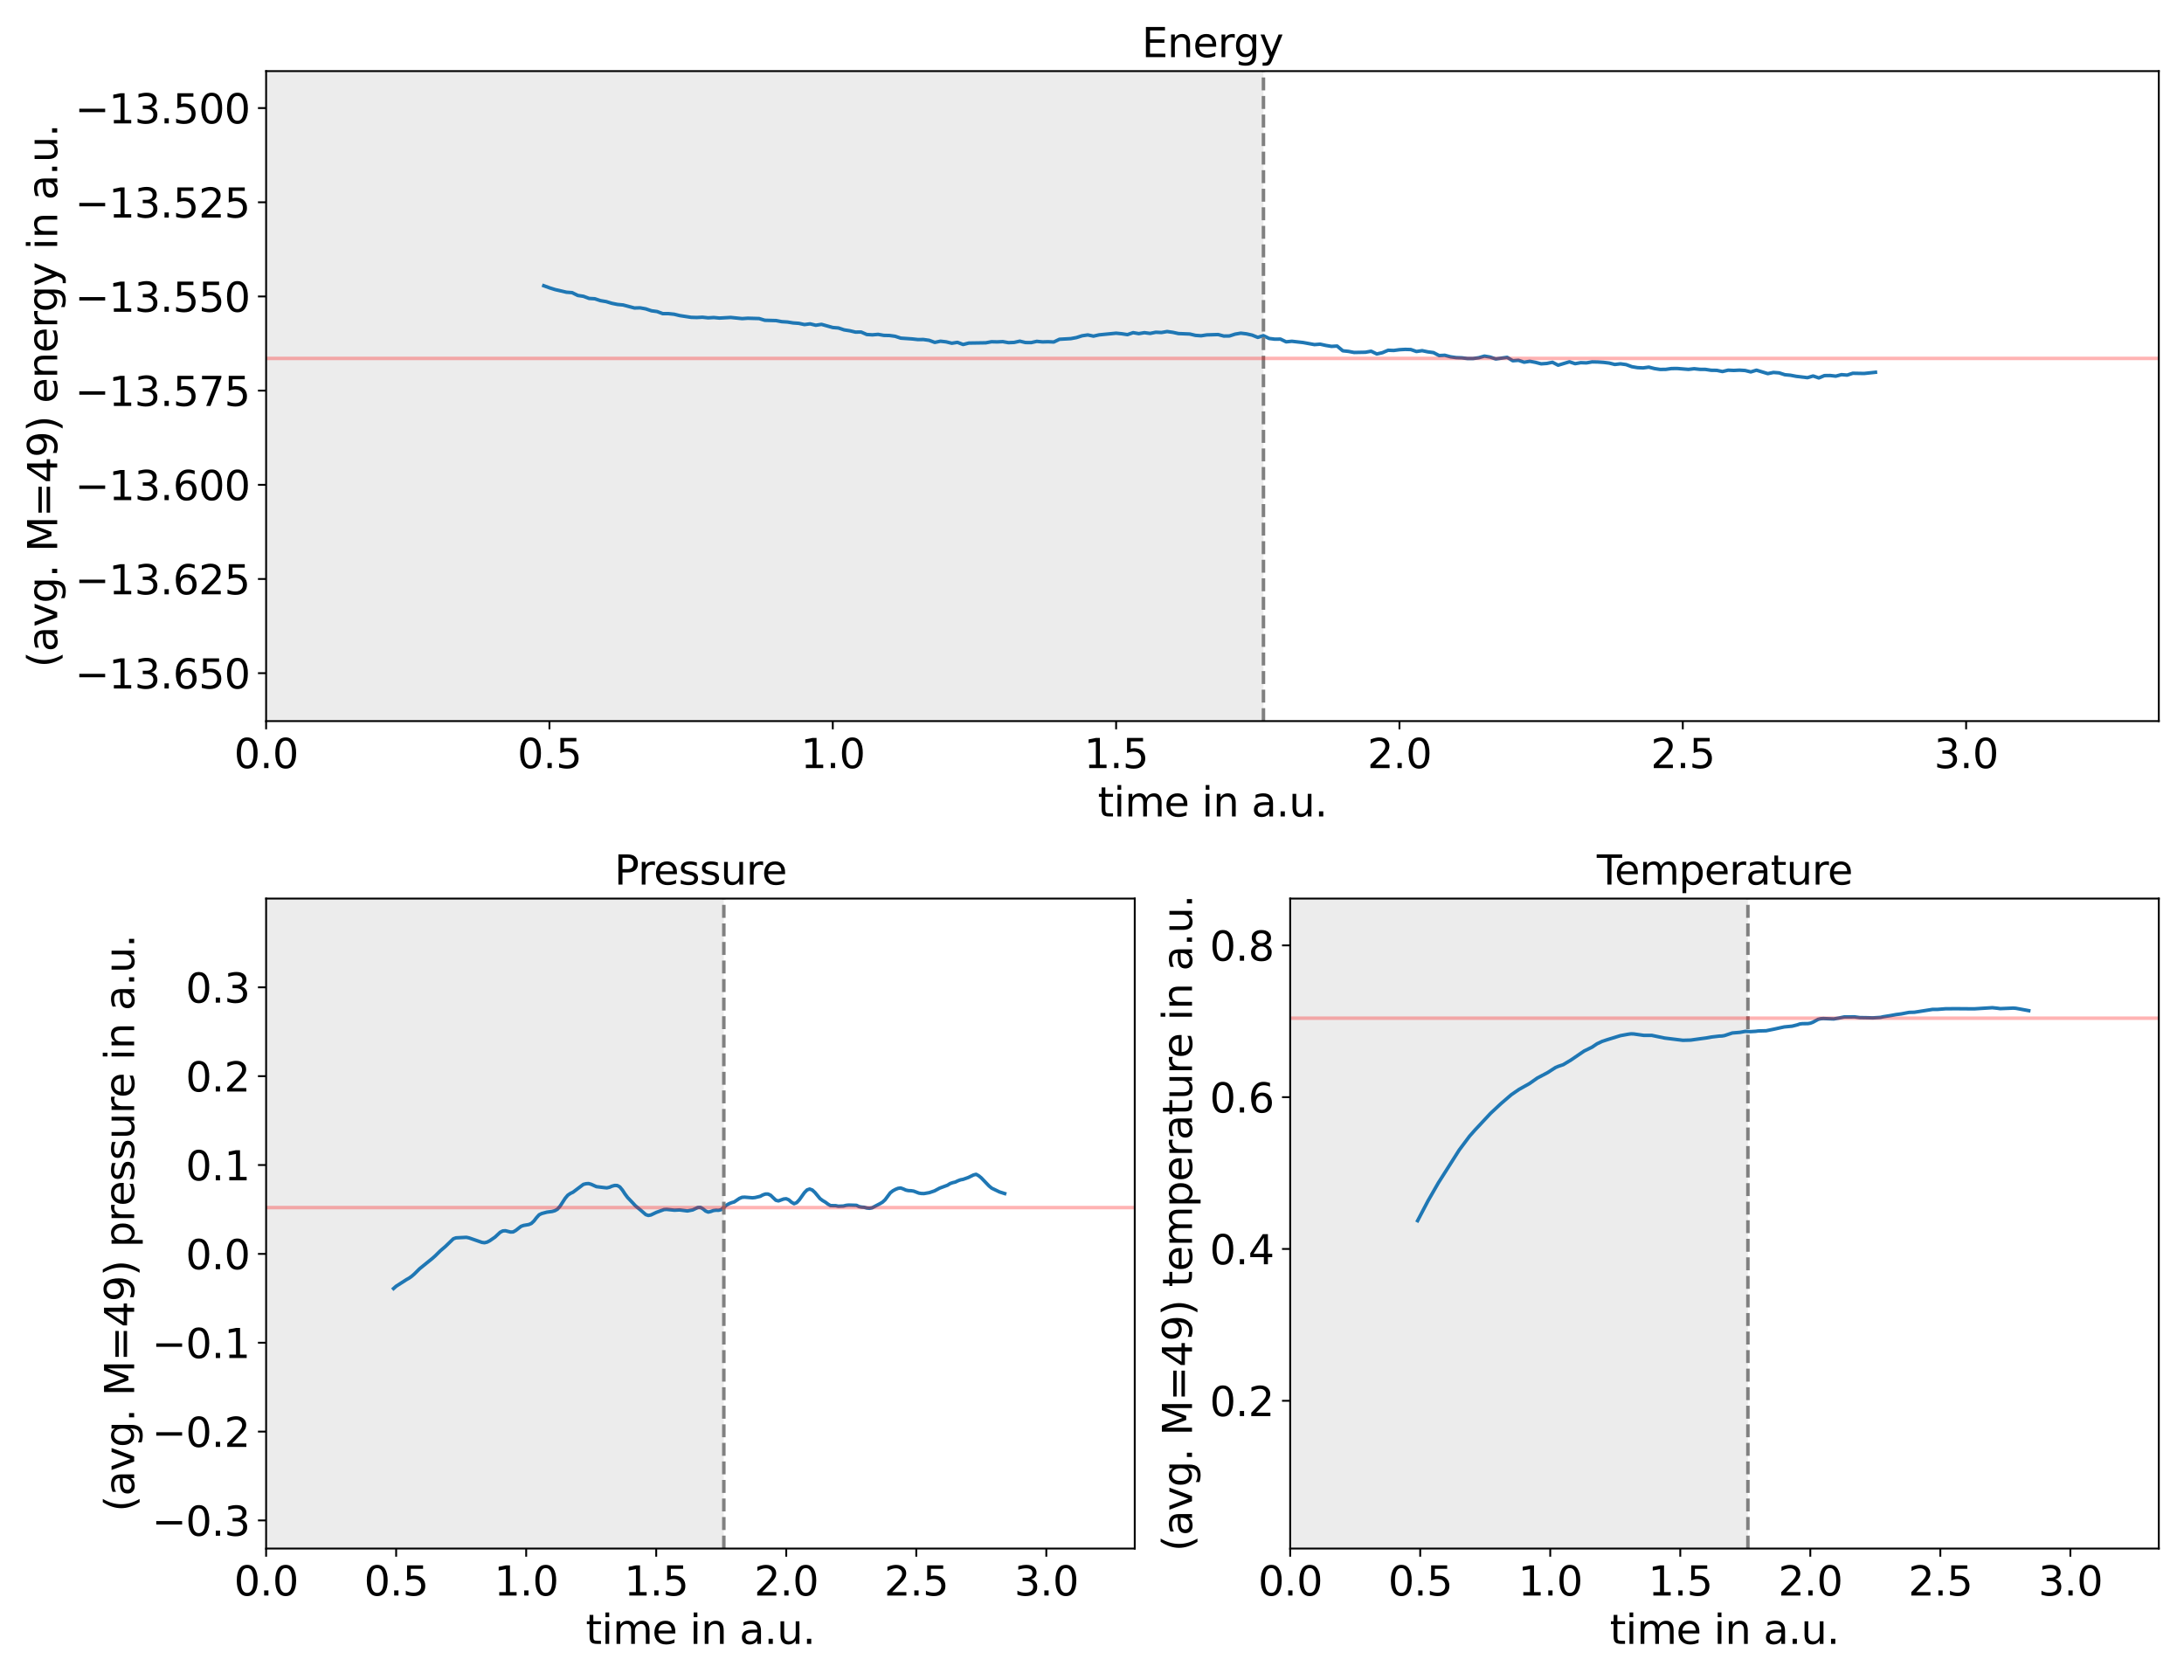 <?xml version="1.0" encoding="utf-8" standalone="no"?>
<!DOCTYPE svg PUBLIC "-//W3C//DTD SVG 1.1//EN"
  "http://www.w3.org/Graphics/SVG/1.1/DTD/svg11.dtd">
<svg xmlns:xlink="http://www.w3.org/1999/xlink" width="936pt" height="720pt" viewBox="0 0 936 720" xmlns="http://www.w3.org/2000/svg" version="1.1">
 <defs>
  <style type="text/css">*{stroke-linejoin: round; stroke-linecap: butt}</style>
 </defs>
 <g id="figure_1">
  <g id="patch_1">
   <path d="M 0 720 
L 936 720 
L 936 0 
L 0 0 
z
" style="fill: #ffffff"/>
  </g>
  <g id="axes_1">
   <g id="patch_2">
    <path d="M 114.05 309.04 
L 925.2 309.04 
L 925.2 30.48 
L 114.05 30.48 
z
" style="fill: #ffffff"/>
   </g>
   <g id="patch_3">
    <path d="M 114.05 309.04 
L 114.05 30.48 
L 541.482 30.48 
L 541.482 309.04 
z
" clip-path="url(#p646752c40c)" style="fill: #808080; opacity: 0.15"/>
   </g>
   <g id="matplotlib.axis_1">
    <g id="xtick_1">
     <g id="line2d_1">
      <defs>
       <path id="mc86b1dfd3e" d="M 0 0 
L 0 3.5 
" style="stroke: #000000; stroke-width: 0.8"/>
      </defs>
      <g>
       <use xlink:href="#mc86b1dfd3e" x="114.05" y="309.04" style="stroke: #000000; stroke-width: 0.8"/>
      </g>
     </g>
     <g id="text_1">
      <!-- 0.0 -->
      <g transform="translate(100.31 329.17) scale(0.173 -0.173)">
       <defs>
        <path id="DejaVuSans-30" d="M 2034 4250 
Q 1547 4250 1301 3770 
Q 1056 3291 1056 2328 
Q 1056 1369 1301 889 
Q 1547 409 2034 409 
Q 2525 409 2770 889 
Q 3016 1369 3016 2328 
Q 3016 3291 2770 3770 
Q 2525 4250 2034 4250 
z
M 2034 4750 
Q 2819 4750 3233 4129 
Q 3647 3509 3647 2328 
Q 3647 1150 3233 529 
Q 2819 -91 2034 -91 
Q 1250 -91 836 529 
Q 422 1150 422 2328 
Q 422 3509 836 4129 
Q 1250 4750 2034 4750 
z
" transform="scale(0.016)"/>
        <path id="DejaVuSans-2e" d="M 684 794 
L 1344 794 
L 1344 0 
L 684 0 
L 684 794 
z
" transform="scale(0.016)"/>
       </defs>
       <use xlink:href="#DejaVuSans-30"/>
       <use xlink:href="#DejaVuSans-2e" x="63.623"/>
       <use xlink:href="#DejaVuSans-30" x="95.41"/>
      </g>
     </g>
    </g>
    <g id="xtick_2">
     <g id="line2d_2">
      <g>
       <use xlink:href="#mc86b1dfd3e" x="235.48" y="309.04" style="stroke: #000000; stroke-width: 0.8"/>
      </g>
     </g>
     <g id="text_2">
      <!-- 0.5 -->
      <g transform="translate(221.739 329.17) scale(0.173 -0.173)">
       <defs>
        <path id="DejaVuSans-35" d="M 691 4666 
L 3169 4666 
L 3169 4134 
L 1269 4134 
L 1269 2991 
Q 1406 3038 1543 3061 
Q 1681 3084 1819 3084 
Q 2600 3084 3056 2656 
Q 3513 2228 3513 1497 
Q 3513 744 3044 326 
Q 2575 -91 1722 -91 
Q 1428 -91 1123 -41 
Q 819 9 494 109 
L 494 744 
Q 775 591 1075 516 
Q 1375 441 1709 441 
Q 2250 441 2565 725 
Q 2881 1009 2881 1497 
Q 2881 1984 2565 2268 
Q 2250 2553 1709 2553 
Q 1456 2553 1204 2497 
Q 953 2441 691 2322 
L 691 4666 
z
" transform="scale(0.016)"/>
       </defs>
       <use xlink:href="#DejaVuSans-30"/>
       <use xlink:href="#DejaVuSans-2e" x="63.623"/>
       <use xlink:href="#DejaVuSans-35" x="95.41"/>
      </g>
     </g>
    </g>
    <g id="xtick_3">
     <g id="line2d_3">
      <g>
       <use xlink:href="#mc86b1dfd3e" x="356.909" y="309.04" style="stroke: #000000; stroke-width: 0.8"/>
      </g>
     </g>
     <g id="text_3">
      <!-- 1.0 -->
      <g transform="translate(343.169 329.17) scale(0.173 -0.173)">
       <defs>
        <path id="DejaVuSans-31" d="M 794 531 
L 1825 531 
L 1825 4091 
L 703 3866 
L 703 4441 
L 1819 4666 
L 2450 4666 
L 2450 531 
L 3481 531 
L 3481 0 
L 794 0 
L 794 531 
z
" transform="scale(0.016)"/>
       </defs>
       <use xlink:href="#DejaVuSans-31"/>
       <use xlink:href="#DejaVuSans-2e" x="63.623"/>
       <use xlink:href="#DejaVuSans-30" x="95.41"/>
      </g>
     </g>
    </g>
    <g id="xtick_4">
     <g id="line2d_4">
      <g>
       <use xlink:href="#mc86b1dfd3e" x="478.339" y="309.04" style="stroke: #000000; stroke-width: 0.8"/>
      </g>
     </g>
     <g id="text_4">
      <!-- 1.5 -->
      <g transform="translate(464.599 329.17) scale(0.173 -0.173)">
       <use xlink:href="#DejaVuSans-31"/>
       <use xlink:href="#DejaVuSans-2e" x="63.623"/>
       <use xlink:href="#DejaVuSans-35" x="95.41"/>
      </g>
     </g>
    </g>
    <g id="xtick_5">
     <g id="line2d_5">
      <g>
       <use xlink:href="#mc86b1dfd3e" x="599.769" y="309.04" style="stroke: #000000; stroke-width: 0.8"/>
      </g>
     </g>
     <g id="text_5">
      <!-- 2.0 -->
      <g transform="translate(586.028 329.17) scale(0.173 -0.173)">
       <defs>
        <path id="DejaVuSans-32" d="M 1228 531 
L 3431 531 
L 3431 0 
L 469 0 
L 469 531 
Q 828 903 1448 1529 
Q 2069 2156 2228 2338 
Q 2531 2678 2651 2914 
Q 2772 3150 2772 3378 
Q 2772 3750 2511 3984 
Q 2250 4219 1831 4219 
Q 1534 4219 1204 4116 
Q 875 4013 500 3803 
L 500 4441 
Q 881 4594 1212 4672 
Q 1544 4750 1819 4750 
Q 2544 4750 2975 4387 
Q 3406 4025 3406 3419 
Q 3406 3131 3298 2873 
Q 3191 2616 2906 2266 
Q 2828 2175 2409 1742 
Q 1991 1309 1228 531 
z
" transform="scale(0.016)"/>
       </defs>
       <use xlink:href="#DejaVuSans-32"/>
       <use xlink:href="#DejaVuSans-2e" x="63.623"/>
       <use xlink:href="#DejaVuSans-30" x="95.41"/>
      </g>
     </g>
    </g>
    <g id="xtick_6">
     <g id="line2d_6">
      <g>
       <use xlink:href="#mc86b1dfd3e" x="721.198" y="309.04" style="stroke: #000000; stroke-width: 0.8"/>
      </g>
     </g>
     <g id="text_6">
      <!-- 2.5 -->
      <g transform="translate(707.458 329.17) scale(0.173 -0.173)">
       <use xlink:href="#DejaVuSans-32"/>
       <use xlink:href="#DejaVuSans-2e" x="63.623"/>
       <use xlink:href="#DejaVuSans-35" x="95.41"/>
      </g>
     </g>
    </g>
    <g id="xtick_7">
     <g id="line2d_7">
      <g>
       <use xlink:href="#mc86b1dfd3e" x="842.628" y="309.04" style="stroke: #000000; stroke-width: 0.8"/>
      </g>
     </g>
     <g id="text_7">
      <!-- 3.0 -->
      <g transform="translate(828.888 329.17) scale(0.173 -0.173)">
       <defs>
        <path id="DejaVuSans-33" d="M 2597 2516 
Q 3050 2419 3304 2112 
Q 3559 1806 3559 1356 
Q 3559 666 3084 287 
Q 2609 -91 1734 -91 
Q 1441 -91 1130 -33 
Q 819 25 488 141 
L 488 750 
Q 750 597 1062 519 
Q 1375 441 1716 441 
Q 2309 441 2620 675 
Q 2931 909 2931 1356 
Q 2931 1769 2642 2001 
Q 2353 2234 1838 2234 
L 1294 2234 
L 1294 2753 
L 1863 2753 
Q 2328 2753 2575 2939 
Q 2822 3125 2822 3475 
Q 2822 3834 2567 4026 
Q 2313 4219 1838 4219 
Q 1578 4219 1281 4162 
Q 984 4106 628 3988 
L 628 4550 
Q 988 4650 1302 4700 
Q 1616 4750 1894 4750 
Q 2613 4750 3031 4423 
Q 3450 4097 3450 3541 
Q 3450 3153 3228 2886 
Q 3006 2619 2597 2516 
z
" transform="scale(0.016)"/>
       </defs>
       <use xlink:href="#DejaVuSans-33"/>
       <use xlink:href="#DejaVuSans-2e" x="63.623"/>
       <use xlink:href="#DejaVuSans-30" x="95.41"/>
      </g>
     </g>
    </g>
    <g id="text_8">
     <!-- time in a.u. -->
     <g transform="translate(470.476 349.894) scale(0.173 -0.173)">
      <defs>
       <path id="DejaVuSans-74" d="M 1172 4494 
L 1172 3500 
L 2356 3500 
L 2356 3053 
L 1172 3053 
L 1172 1153 
Q 1172 725 1289 603 
Q 1406 481 1766 481 
L 2356 481 
L 2356 0 
L 1766 0 
Q 1100 0 847 248 
Q 594 497 594 1153 
L 594 3053 
L 172 3053 
L 172 3500 
L 594 3500 
L 594 4494 
L 1172 4494 
z
" transform="scale(0.016)"/>
       <path id="DejaVuSans-69" d="M 603 3500 
L 1178 3500 
L 1178 0 
L 603 0 
L 603 3500 
z
M 603 4863 
L 1178 4863 
L 1178 4134 
L 603 4134 
L 603 4863 
z
" transform="scale(0.016)"/>
       <path id="DejaVuSans-6d" d="M 3328 2828 
Q 3544 3216 3844 3400 
Q 4144 3584 4550 3584 
Q 5097 3584 5394 3201 
Q 5691 2819 5691 2113 
L 5691 0 
L 5113 0 
L 5113 2094 
Q 5113 2597 4934 2840 
Q 4756 3084 4391 3084 
Q 3944 3084 3684 2787 
Q 3425 2491 3425 1978 
L 3425 0 
L 2847 0 
L 2847 2094 
Q 2847 2600 2669 2842 
Q 2491 3084 2119 3084 
Q 1678 3084 1418 2786 
Q 1159 2488 1159 1978 
L 1159 0 
L 581 0 
L 581 3500 
L 1159 3500 
L 1159 2956 
Q 1356 3278 1631 3431 
Q 1906 3584 2284 3584 
Q 2666 3584 2933 3390 
Q 3200 3197 3328 2828 
z
" transform="scale(0.016)"/>
       <path id="DejaVuSans-65" d="M 3597 1894 
L 3597 1613 
L 953 1613 
Q 991 1019 1311 708 
Q 1631 397 2203 397 
Q 2534 397 2845 478 
Q 3156 559 3463 722 
L 3463 178 
Q 3153 47 2828 -22 
Q 2503 -91 2169 -91 
Q 1331 -91 842 396 
Q 353 884 353 1716 
Q 353 2575 817 3079 
Q 1281 3584 2069 3584 
Q 2775 3584 3186 3129 
Q 3597 2675 3597 1894 
z
M 3022 2063 
Q 3016 2534 2758 2815 
Q 2500 3097 2075 3097 
Q 1594 3097 1305 2825 
Q 1016 2553 972 2059 
L 3022 2063 
z
" transform="scale(0.016)"/>
       <path id="DejaVuSans-20" transform="scale(0.016)"/>
       <path id="DejaVuSans-6e" d="M 3513 2113 
L 3513 0 
L 2938 0 
L 2938 2094 
Q 2938 2591 2744 2837 
Q 2550 3084 2163 3084 
Q 1697 3084 1428 2787 
Q 1159 2491 1159 1978 
L 1159 0 
L 581 0 
L 581 3500 
L 1159 3500 
L 1159 2956 
Q 1366 3272 1645 3428 
Q 1925 3584 2291 3584 
Q 2894 3584 3203 3211 
Q 3513 2838 3513 2113 
z
" transform="scale(0.016)"/>
       <path id="DejaVuSans-61" d="M 2194 1759 
Q 1497 1759 1228 1600 
Q 959 1441 959 1056 
Q 959 750 1161 570 
Q 1363 391 1709 391 
Q 2188 391 2477 730 
Q 2766 1069 2766 1631 
L 2766 1759 
L 2194 1759 
z
M 3341 1997 
L 3341 0 
L 2766 0 
L 2766 531 
Q 2569 213 2275 61 
Q 1981 -91 1556 -91 
Q 1019 -91 701 211 
Q 384 513 384 1019 
Q 384 1609 779 1909 
Q 1175 2209 1959 2209 
L 2766 2209 
L 2766 2266 
Q 2766 2663 2505 2880 
Q 2244 3097 1772 3097 
Q 1472 3097 1187 3025 
Q 903 2953 641 2809 
L 641 3341 
Q 956 3463 1253 3523 
Q 1550 3584 1831 3584 
Q 2591 3584 2966 3190 
Q 3341 2797 3341 1997 
z
" transform="scale(0.016)"/>
       <path id="DejaVuSans-75" d="M 544 1381 
L 544 3500 
L 1119 3500 
L 1119 1403 
Q 1119 906 1312 657 
Q 1506 409 1894 409 
Q 2359 409 2629 706 
Q 2900 1003 2900 1516 
L 2900 3500 
L 3475 3500 
L 3475 0 
L 2900 0 
L 2900 538 
Q 2691 219 2414 64 
Q 2138 -91 1772 -91 
Q 1169 -91 856 284 
Q 544 659 544 1381 
z
M 1991 3584 
L 1991 3584 
z
" transform="scale(0.016)"/>
      </defs>
      <use xlink:href="#DejaVuSans-74"/>
      <use xlink:href="#DejaVuSans-69" x="39.209"/>
      <use xlink:href="#DejaVuSans-6d" x="66.992"/>
      <use xlink:href="#DejaVuSans-65" x="164.404"/>
      <use xlink:href="#DejaVuSans-20" x="225.928"/>
      <use xlink:href="#DejaVuSans-69" x="257.715"/>
      <use xlink:href="#DejaVuSans-6e" x="285.498"/>
      <use xlink:href="#DejaVuSans-20" x="348.877"/>
      <use xlink:href="#DejaVuSans-61" x="380.664"/>
      <use xlink:href="#DejaVuSans-2e" x="441.943"/>
      <use xlink:href="#DejaVuSans-75" x="473.73"/>
      <use xlink:href="#DejaVuSans-2e" x="537.109"/>
     </g>
    </g>
   </g>
   <g id="matplotlib.axis_2">
    <g id="ytick_1">
     <g id="line2d_8">
      <defs>
       <path id="mf7b15bfb52" d="M 0 0 
L -3.5 0 
" style="stroke: #000000; stroke-width: 0.8"/>
      </defs>
      <g>
       <use xlink:href="#mf7b15bfb52" x="114.05" y="288.497" style="stroke: #000000; stroke-width: 0.8"/>
      </g>
     </g>
     <g id="text_9">
      <!-- −13.650 -->
      <g transform="translate(32.106 295.062) scale(0.173 -0.173)">
       <defs>
        <path id="DejaVuSans-2212" d="M 678 2272 
L 4684 2272 
L 4684 1741 
L 678 1741 
L 678 2272 
z
" transform="scale(0.016)"/>
        <path id="DejaVuSans-36" d="M 2113 2584 
Q 1688 2584 1439 2293 
Q 1191 2003 1191 1497 
Q 1191 994 1439 701 
Q 1688 409 2113 409 
Q 2538 409 2786 701 
Q 3034 994 3034 1497 
Q 3034 2003 2786 2293 
Q 2538 2584 2113 2584 
z
M 3366 4563 
L 3366 3988 
Q 3128 4100 2886 4159 
Q 2644 4219 2406 4219 
Q 1781 4219 1451 3797 
Q 1122 3375 1075 2522 
Q 1259 2794 1537 2939 
Q 1816 3084 2150 3084 
Q 2853 3084 3261 2657 
Q 3669 2231 3669 1497 
Q 3669 778 3244 343 
Q 2819 -91 2113 -91 
Q 1303 -91 875 529 
Q 447 1150 447 2328 
Q 447 3434 972 4092 
Q 1497 4750 2381 4750 
Q 2619 4750 2861 4703 
Q 3103 4656 3366 4563 
z
" transform="scale(0.016)"/>
       </defs>
       <use xlink:href="#DejaVuSans-2212"/>
       <use xlink:href="#DejaVuSans-31" x="83.789"/>
       <use xlink:href="#DejaVuSans-33" x="147.412"/>
       <use xlink:href="#DejaVuSans-2e" x="211.035"/>
       <use xlink:href="#DejaVuSans-36" x="242.822"/>
       <use xlink:href="#DejaVuSans-35" x="306.445"/>
       <use xlink:href="#DejaVuSans-30" x="370.068"/>
      </g>
     </g>
    </g>
    <g id="ytick_2">
     <g id="line2d_9">
      <g>
       <use xlink:href="#mf7b15bfb52" x="114.05" y="248.134" style="stroke: #000000; stroke-width: 0.8"/>
      </g>
     </g>
     <g id="text_10">
      <!-- −13.625 -->
      <g transform="translate(32.106 254.699) scale(0.173 -0.173)">
       <use xlink:href="#DejaVuSans-2212"/>
       <use xlink:href="#DejaVuSans-31" x="83.789"/>
       <use xlink:href="#DejaVuSans-33" x="147.412"/>
       <use xlink:href="#DejaVuSans-2e" x="211.035"/>
       <use xlink:href="#DejaVuSans-36" x="242.822"/>
       <use xlink:href="#DejaVuSans-32" x="306.445"/>
       <use xlink:href="#DejaVuSans-35" x="370.068"/>
      </g>
     </g>
    </g>
    <g id="ytick_3">
     <g id="line2d_10">
      <g>
       <use xlink:href="#mf7b15bfb52" x="114.05" y="207.77" style="stroke: #000000; stroke-width: 0.8"/>
      </g>
     </g>
     <g id="text_11">
      <!-- −13.600 -->
      <g transform="translate(32.106 214.335) scale(0.173 -0.173)">
       <use xlink:href="#DejaVuSans-2212"/>
       <use xlink:href="#DejaVuSans-31" x="83.789"/>
       <use xlink:href="#DejaVuSans-33" x="147.412"/>
       <use xlink:href="#DejaVuSans-2e" x="211.035"/>
       <use xlink:href="#DejaVuSans-36" x="242.822"/>
       <use xlink:href="#DejaVuSans-30" x="306.445"/>
       <use xlink:href="#DejaVuSans-30" x="370.068"/>
      </g>
     </g>
    </g>
    <g id="ytick_4">
     <g id="line2d_11">
      <g>
       <use xlink:href="#mf7b15bfb52" x="114.05" y="167.406" style="stroke: #000000; stroke-width: 0.8"/>
      </g>
     </g>
     <g id="text_12">
      <!-- −13.575 -->
      <g transform="translate(32.106 173.971) scale(0.173 -0.173)">
       <defs>
        <path id="DejaVuSans-37" d="M 525 4666 
L 3525 4666 
L 3525 4397 
L 1831 0 
L 1172 0 
L 2766 4134 
L 525 4134 
L 525 4666 
z
" transform="scale(0.016)"/>
       </defs>
       <use xlink:href="#DejaVuSans-2212"/>
       <use xlink:href="#DejaVuSans-31" x="83.789"/>
       <use xlink:href="#DejaVuSans-33" x="147.412"/>
       <use xlink:href="#DejaVuSans-2e" x="211.035"/>
       <use xlink:href="#DejaVuSans-35" x="242.822"/>
       <use xlink:href="#DejaVuSans-37" x="306.445"/>
       <use xlink:href="#DejaVuSans-35" x="370.068"/>
      </g>
     </g>
    </g>
    <g id="ytick_5">
     <g id="line2d_12">
      <g>
       <use xlink:href="#mf7b15bfb52" x="114.05" y="127.042" style="stroke: #000000; stroke-width: 0.8"/>
      </g>
     </g>
     <g id="text_13">
      <!-- −13.550 -->
      <g transform="translate(32.106 133.607) scale(0.173 -0.173)">
       <use xlink:href="#DejaVuSans-2212"/>
       <use xlink:href="#DejaVuSans-31" x="83.789"/>
       <use xlink:href="#DejaVuSans-33" x="147.412"/>
       <use xlink:href="#DejaVuSans-2e" x="211.035"/>
       <use xlink:href="#DejaVuSans-35" x="242.822"/>
       <use xlink:href="#DejaVuSans-35" x="306.445"/>
       <use xlink:href="#DejaVuSans-30" x="370.068"/>
      </g>
     </g>
    </g>
    <g id="ytick_6">
     <g id="line2d_13">
      <g>
       <use xlink:href="#mf7b15bfb52" x="114.05" y="86.678" style="stroke: #000000; stroke-width: 0.8"/>
      </g>
     </g>
     <g id="text_14">
      <!-- −13.525 -->
      <g transform="translate(32.106 93.243) scale(0.173 -0.173)">
       <use xlink:href="#DejaVuSans-2212"/>
       <use xlink:href="#DejaVuSans-31" x="83.789"/>
       <use xlink:href="#DejaVuSans-33" x="147.412"/>
       <use xlink:href="#DejaVuSans-2e" x="211.035"/>
       <use xlink:href="#DejaVuSans-35" x="242.822"/>
       <use xlink:href="#DejaVuSans-32" x="306.445"/>
       <use xlink:href="#DejaVuSans-35" x="370.068"/>
      </g>
     </g>
    </g>
    <g id="ytick_7">
     <g id="line2d_14">
      <g>
       <use xlink:href="#mf7b15bfb52" x="114.05" y="46.314" style="stroke: #000000; stroke-width: 0.8"/>
      </g>
     </g>
     <g id="text_15">
      <!-- −13.500 -->
      <g transform="translate(32.106 52.88) scale(0.173 -0.173)">
       <use xlink:href="#DejaVuSans-2212"/>
       <use xlink:href="#DejaVuSans-31" x="83.789"/>
       <use xlink:href="#DejaVuSans-33" x="147.412"/>
       <use xlink:href="#DejaVuSans-2e" x="211.035"/>
       <use xlink:href="#DejaVuSans-35" x="242.822"/>
       <use xlink:href="#DejaVuSans-30" x="306.445"/>
       <use xlink:href="#DejaVuSans-30" x="370.068"/>
      </g>
     </g>
    </g>
    <g id="text_16">
     <!-- (avg. M=49) energy in a.u. -->
     <g transform="translate(24.512 286.06) rotate(-90) scale(0.173 -0.173)">
      <defs>
       <path id="DejaVuSans-28" d="M 1984 4856 
Q 1566 4138 1362 3434 
Q 1159 2731 1159 2009 
Q 1159 1288 1364 580 
Q 1569 -128 1984 -844 
L 1484 -844 
Q 1016 -109 783 600 
Q 550 1309 550 2009 
Q 550 2706 781 3412 
Q 1013 4119 1484 4856 
L 1984 4856 
z
" transform="scale(0.016)"/>
       <path id="DejaVuSans-76" d="M 191 3500 
L 800 3500 
L 1894 563 
L 2988 3500 
L 3597 3500 
L 2284 0 
L 1503 0 
L 191 3500 
z
" transform="scale(0.016)"/>
       <path id="DejaVuSans-67" d="M 2906 1791 
Q 2906 2416 2648 2759 
Q 2391 3103 1925 3103 
Q 1463 3103 1205 2759 
Q 947 2416 947 1791 
Q 947 1169 1205 825 
Q 1463 481 1925 481 
Q 2391 481 2648 825 
Q 2906 1169 2906 1791 
z
M 3481 434 
Q 3481 -459 3084 -895 
Q 2688 -1331 1869 -1331 
Q 1566 -1331 1297 -1286 
Q 1028 -1241 775 -1147 
L 775 -588 
Q 1028 -725 1275 -790 
Q 1522 -856 1778 -856 
Q 2344 -856 2625 -561 
Q 2906 -266 2906 331 
L 2906 616 
Q 2728 306 2450 153 
Q 2172 0 1784 0 
Q 1141 0 747 490 
Q 353 981 353 1791 
Q 353 2603 747 3093 
Q 1141 3584 1784 3584 
Q 2172 3584 2450 3431 
Q 2728 3278 2906 2969 
L 2906 3500 
L 3481 3500 
L 3481 434 
z
" transform="scale(0.016)"/>
       <path id="DejaVuSans-4d" d="M 628 4666 
L 1569 4666 
L 2759 1491 
L 3956 4666 
L 4897 4666 
L 4897 0 
L 4281 0 
L 4281 4097 
L 3078 897 
L 2444 897 
L 1241 4097 
L 1241 0 
L 628 0 
L 628 4666 
z
" transform="scale(0.016)"/>
       <path id="DejaVuSans-3d" d="M 678 2906 
L 4684 2906 
L 4684 2381 
L 678 2381 
L 678 2906 
z
M 678 1631 
L 4684 1631 
L 4684 1100 
L 678 1100 
L 678 1631 
z
" transform="scale(0.016)"/>
       <path id="DejaVuSans-34" d="M 2419 4116 
L 825 1625 
L 2419 1625 
L 2419 4116 
z
M 2253 4666 
L 3047 4666 
L 3047 1625 
L 3713 1625 
L 3713 1100 
L 3047 1100 
L 3047 0 
L 2419 0 
L 2419 1100 
L 313 1100 
L 313 1709 
L 2253 4666 
z
" transform="scale(0.016)"/>
       <path id="DejaVuSans-39" d="M 703 97 
L 703 672 
Q 941 559 1184 500 
Q 1428 441 1663 441 
Q 2288 441 2617 861 
Q 2947 1281 2994 2138 
Q 2813 1869 2534 1725 
Q 2256 1581 1919 1581 
Q 1219 1581 811 2004 
Q 403 2428 403 3163 
Q 403 3881 828 4315 
Q 1253 4750 1959 4750 
Q 2769 4750 3195 4129 
Q 3622 3509 3622 2328 
Q 3622 1225 3098 567 
Q 2575 -91 1691 -91 
Q 1453 -91 1209 -44 
Q 966 3 703 97 
z
M 1959 2075 
Q 2384 2075 2632 2365 
Q 2881 2656 2881 3163 
Q 2881 3666 2632 3958 
Q 2384 4250 1959 4250 
Q 1534 4250 1286 3958 
Q 1038 3666 1038 3163 
Q 1038 2656 1286 2365 
Q 1534 2075 1959 2075 
z
" transform="scale(0.016)"/>
       <path id="DejaVuSans-29" d="M 513 4856 
L 1013 4856 
Q 1481 4119 1714 3412 
Q 1947 2706 1947 2009 
Q 1947 1309 1714 600 
Q 1481 -109 1013 -844 
L 513 -844 
Q 928 -128 1133 580 
Q 1338 1288 1338 2009 
Q 1338 2731 1133 3434 
Q 928 4138 513 4856 
z
" transform="scale(0.016)"/>
       <path id="DejaVuSans-72" d="M 2631 2963 
Q 2534 3019 2420 3045 
Q 2306 3072 2169 3072 
Q 1681 3072 1420 2755 
Q 1159 2438 1159 1844 
L 1159 0 
L 581 0 
L 581 3500 
L 1159 3500 
L 1159 2956 
Q 1341 3275 1631 3429 
Q 1922 3584 2338 3584 
Q 2397 3584 2469 3576 
Q 2541 3569 2628 3553 
L 2631 2963 
z
" transform="scale(0.016)"/>
       <path id="DejaVuSans-79" d="M 2059 -325 
Q 1816 -950 1584 -1140 
Q 1353 -1331 966 -1331 
L 506 -1331 
L 506 -850 
L 844 -850 
Q 1081 -850 1212 -737 
Q 1344 -625 1503 -206 
L 1606 56 
L 191 3500 
L 800 3500 
L 1894 763 
L 2988 3500 
L 3597 3500 
L 2059 -325 
z
" transform="scale(0.016)"/>
      </defs>
      <use xlink:href="#DejaVuSans-28"/>
      <use xlink:href="#DejaVuSans-61" x="39.014"/>
      <use xlink:href="#DejaVuSans-76" x="100.293"/>
      <use xlink:href="#DejaVuSans-67" x="159.473"/>
      <use xlink:href="#DejaVuSans-2e" x="222.949"/>
      <use xlink:href="#DejaVuSans-20" x="254.736"/>
      <use xlink:href="#DejaVuSans-4d" x="286.523"/>
      <use xlink:href="#DejaVuSans-3d" x="372.803"/>
      <use xlink:href="#DejaVuSans-34" x="456.592"/>
      <use xlink:href="#DejaVuSans-39" x="520.215"/>
      <use xlink:href="#DejaVuSans-29" x="583.838"/>
      <use xlink:href="#DejaVuSans-20" x="622.852"/>
      <use xlink:href="#DejaVuSans-65" x="654.639"/>
      <use xlink:href="#DejaVuSans-6e" x="716.162"/>
      <use xlink:href="#DejaVuSans-65" x="779.541"/>
      <use xlink:href="#DejaVuSans-72" x="841.064"/>
      <use xlink:href="#DejaVuSans-67" x="880.428"/>
      <use xlink:href="#DejaVuSans-79" x="943.904"/>
      <use xlink:href="#DejaVuSans-20" x="1003.084"/>
      <use xlink:href="#DejaVuSans-69" x="1034.871"/>
      <use xlink:href="#DejaVuSans-6e" x="1062.654"/>
      <use xlink:href="#DejaVuSans-20" x="1126.033"/>
      <use xlink:href="#DejaVuSans-61" x="1157.82"/>
      <use xlink:href="#DejaVuSans-2e" x="1219.1"/>
      <use xlink:href="#DejaVuSans-75" x="1250.887"/>
      <use xlink:href="#DejaVuSans-2e" x="1314.266"/>
     </g>
    </g>
   </g>
   <g id="line2d_15">
    <path d="M 233.051 122.449 
L 235.48 123.344 
L 237.908 124.106 
L 242.765 125.228 
L 245.194 125.416 
L 247.623 126.616 
L 250.051 126.983 
L 252.48 127.893 
L 254.908 128.038 
L 257.337 128.844 
L 259.766 129.249 
L 262.194 129.977 
L 264.623 130.468 
L 267.051 130.701 
L 271.909 131.99 
L 274.337 131.93 
L 276.766 132.374 
L 279.194 133.188 
L 281.623 133.516 
L 284.051 134.414 
L 286.48 134.414 
L 288.909 134.669 
L 291.337 135.252 
L 296.194 135.996 
L 298.623 136.073 
L 301.052 135.949 
L 303.48 136.213 
L 305.909 136.079 
L 308.337 136.313 
L 313.195 136.04 
L 318.052 136.543 
L 320.48 136.382 
L 325.338 136.519 
L 327.766 137.252 
L 332.623 137.394 
L 335.052 137.851 
L 337.481 138.002 
L 339.909 138.39 
L 342.338 138.563 
L 344.766 139.094 
L 347.195 138.784 
L 349.624 139.39 
L 352.052 139.002 
L 356.909 140.358 
L 359.338 140.563 
L 361.766 141.37 
L 364.195 141.752 
L 366.624 142.317 
L 369.052 142.295 
L 371.481 143.354 
L 373.909 143.497 
L 376.338 143.294 
L 378.767 143.725 
L 381.195 143.781 
L 383.624 144.116 
L 386.052 144.913 
L 390.91 145.246 
L 393.338 145.515 
L 395.767 145.501 
L 398.195 145.846 
L 400.624 146.735 
L 403.053 146.228 
L 405.481 146.502 
L 407.91 147.096 
L 410.338 146.714 
L 412.767 147.64 
L 415.196 147.024 
L 422.481 146.91 
L 424.91 146.457 
L 427.338 146.521 
L 429.767 146.41 
L 432.196 146.848 
L 434.624 146.749 
L 437.053 146.205 
L 439.481 146.792 
L 441.91 146.828 
L 444.339 146.286 
L 446.767 146.523 
L 449.196 146.453 
L 451.624 146.567 
L 454.053 145.397 
L 458.91 145.121 
L 461.339 144.67 
L 463.767 143.9 
L 466.196 143.537 
L 468.625 144.056 
L 471.053 143.504 
L 478.339 142.793 
L 480.768 143.036 
L 483.196 143.407 
L 485.625 142.56 
L 488.053 142.982 
L 490.482 142.569 
L 492.91 142.89 
L 495.339 142.384 
L 497.768 142.504 
L 500.196 142.074 
L 502.625 142.419 
L 505.053 142.949 
L 509.911 143.147 
L 512.339 143.724 
L 514.768 143.896 
L 517.196 143.519 
L 522.054 143.374 
L 524.482 144.013 
L 526.911 143.977 
L 529.339 143.196 
L 531.768 142.781 
L 534.197 143.073 
L 536.625 143.621 
L 539.054 144.588 
L 541.482 143.847 
L 543.911 145.051 
L 546.34 145.35 
L 548.768 145.322 
L 551.197 146.496 
L 553.625 146.252 
L 558.482 146.794 
L 563.34 147.683 
L 565.768 147.493 
L 568.197 148.034 
L 570.625 148.438 
L 573.054 148.302 
L 575.483 150.337 
L 577.911 150.588 
L 580.34 151.049 
L 585.197 150.955 
L 587.626 150.513 
L 590.054 151.69 
L 592.483 151.137 
L 594.911 150.105 
L 597.34 150.195 
L 599.769 149.867 
L 602.197 149.733 
L 604.626 149.796 
L 607.054 150.637 
L 609.483 150.279 
L 611.912 150.787 
L 614.34 151.107 
L 616.769 152.379 
L 619.197 152.255 
L 621.626 152.911 
L 624.054 153.259 
L 626.483 153.352 
L 628.912 153.649 
L 631.34 153.646 
L 633.769 153.309 
L 636.197 152.608 
L 638.626 153.025 
L 641.055 153.84 
L 645.912 153.139 
L 648.34 154.604 
L 650.769 154.406 
L 653.198 155.222 
L 655.626 154.831 
L 658.055 155.287 
L 660.483 155.921 
L 662.912 155.756 
L 665.341 155.259 
L 667.769 156.504 
L 672.626 155.05 
L 675.055 155.856 
L 677.484 155.425 
L 679.912 155.514 
L 682.341 155.084 
L 684.769 155.133 
L 687.198 155.294 
L 689.626 155.583 
L 692.055 156.19 
L 694.484 155.915 
L 696.912 156.252 
L 699.341 157.14 
L 701.769 157.555 
L 704.198 157.671 
L 706.627 157.335 
L 709.055 157.954 
L 711.484 158.323 
L 713.912 158.29 
L 716.341 157.946 
L 718.77 157.915 
L 723.627 158.306 
L 726.055 158.019 
L 728.484 158.282 
L 730.913 158.31 
L 733.341 158.679 
L 735.77 158.719 
L 738.198 159.224 
L 740.627 158.637 
L 743.056 158.748 
L 745.484 158.627 
L 747.913 158.784 
L 750.341 159.385 
L 752.77 158.645 
L 757.627 160.117 
L 760.056 159.611 
L 762.484 159.796 
L 764.913 160.587 
L 767.341 160.809 
L 769.77 161.273 
L 774.627 161.852 
L 777.056 161.122 
L 779.484 161.971 
L 781.913 160.961 
L 784.342 160.928 
L 786.77 161.204 
L 789.199 160.557 
L 791.627 160.75 
L 794.056 159.965 
L 798.913 160.054 
L 803.77 159.536 
L 803.77 159.536 
" clip-path="url(#p646752c40c)" style="fill: none; stroke: #1f77b4; stroke-width: 1.5; stroke-linecap: square"/>
   </g>
   <g id="line2d_16">
    <path d="M 541.482 309.04 
L 541.482 30.48 
" clip-path="url(#p646752c40c)" style="fill: none; stroke-dasharray: 5.55,2.4; stroke-dashoffset: 0; stroke: #808080; stroke-width: 1.5"/>
   </g>
   <g id="line2d_17">
    <path d="M 114.05 153.594 
L 925.2 153.594 
" clip-path="url(#p646752c40c)" style="fill: none; stroke: #ff0000; stroke-opacity: 0.3; stroke-width: 1.5; stroke-linecap: square"/>
   </g>
   <g id="patch_4">
    <path d="M 114.05 309.04 
L 114.05 30.48 
" style="fill: none; stroke: #000000; stroke-width: 0.8; stroke-linejoin: miter; stroke-linecap: square"/>
   </g>
   <g id="patch_5">
    <path d="M 925.2 309.04 
L 925.2 30.48 
" style="fill: none; stroke: #000000; stroke-width: 0.8; stroke-linejoin: miter; stroke-linecap: square"/>
   </g>
   <g id="patch_6">
    <path d="M 114.05 309.04 
L 925.2 309.04 
" style="fill: none; stroke: #000000; stroke-width: 0.8; stroke-linejoin: miter; stroke-linecap: square"/>
   </g>
   <g id="patch_7">
    <path d="M 114.05 30.48 
L 925.2 30.48 
" style="fill: none; stroke: #000000; stroke-width: 0.8; stroke-linejoin: miter; stroke-linecap: square"/>
   </g>
   <g id="text_17">
    <!-- Energy -->
    <g transform="translate(489.374 24.48) scale(0.173 -0.173)">
     <defs>
      <path id="DejaVuSans-45" d="M 628 4666 
L 3578 4666 
L 3578 4134 
L 1259 4134 
L 1259 2753 
L 3481 2753 
L 3481 2222 
L 1259 2222 
L 1259 531 
L 3634 531 
L 3634 0 
L 628 0 
L 628 4666 
z
" transform="scale(0.016)"/>
     </defs>
     <use xlink:href="#DejaVuSans-45"/>
     <use xlink:href="#DejaVuSans-6e" x="63.184"/>
     <use xlink:href="#DejaVuSans-65" x="126.562"/>
     <use xlink:href="#DejaVuSans-72" x="188.086"/>
     <use xlink:href="#DejaVuSans-67" x="227.449"/>
     <use xlink:href="#DejaVuSans-79" x="290.926"/>
    </g>
   </g>
  </g>
  <g id="axes_2">
   <g id="patch_8">
    <path d="M 114.05 663.64 
L 486.315 663.64 
L 486.315 385.08 
L 114.05 385.08 
z
" style="fill: #ffffff"/>
   </g>
   <g id="patch_9">
    <path d="M 114.05 663.64 
L 114.05 385.08 
L 310.214 385.08 
L 310.214 663.64 
z
" clip-path="url(#paa48274131)" style="fill: #808080; opacity: 0.15"/>
   </g>
   <g id="matplotlib.axis_3">
    <g id="xtick_8">
     <g id="line2d_18">
      <g>
       <use xlink:href="#mc86b1dfd3e" x="114.05" y="663.64" style="stroke: #000000; stroke-width: 0.8"/>
      </g>
     </g>
     <g id="text_18">
      <!-- 0.0 -->
      <g transform="translate(100.31 683.77) scale(0.173 -0.173)">
       <use xlink:href="#DejaVuSans-30"/>
       <use xlink:href="#DejaVuSans-2e" x="63.623"/>
       <use xlink:href="#DejaVuSans-30" x="95.41"/>
      </g>
     </g>
    </g>
    <g id="xtick_9">
     <g id="line2d_19">
      <g>
       <use xlink:href="#mc86b1dfd3e" x="169.778" y="663.64" style="stroke: #000000; stroke-width: 0.8"/>
      </g>
     </g>
     <g id="text_19">
      <!-- 0.5 -->
      <g transform="translate(156.038 683.77) scale(0.173 -0.173)">
       <use xlink:href="#DejaVuSans-30"/>
       <use xlink:href="#DejaVuSans-2e" x="63.623"/>
       <use xlink:href="#DejaVuSans-35" x="95.41"/>
      </g>
     </g>
    </g>
    <g id="xtick_10">
     <g id="line2d_20">
      <g>
       <use xlink:href="#mc86b1dfd3e" x="225.507" y="663.64" style="stroke: #000000; stroke-width: 0.8"/>
      </g>
     </g>
     <g id="text_20">
      <!-- 1.0 -->
      <g transform="translate(211.766 683.77) scale(0.173 -0.173)">
       <use xlink:href="#DejaVuSans-31"/>
       <use xlink:href="#DejaVuSans-2e" x="63.623"/>
       <use xlink:href="#DejaVuSans-30" x="95.41"/>
      </g>
     </g>
    </g>
    <g id="xtick_11">
     <g id="line2d_21">
      <g>
       <use xlink:href="#mc86b1dfd3e" x="281.235" y="663.64" style="stroke: #000000; stroke-width: 0.8"/>
      </g>
     </g>
     <g id="text_21">
      <!-- 1.5 -->
      <g transform="translate(267.495 683.77) scale(0.173 -0.173)">
       <use xlink:href="#DejaVuSans-31"/>
       <use xlink:href="#DejaVuSans-2e" x="63.623"/>
       <use xlink:href="#DejaVuSans-35" x="95.41"/>
      </g>
     </g>
    </g>
    <g id="xtick_12">
     <g id="line2d_22">
      <g>
       <use xlink:href="#mc86b1dfd3e" x="336.963" y="663.64" style="stroke: #000000; stroke-width: 0.8"/>
      </g>
     </g>
     <g id="text_22">
      <!-- 2.0 -->
      <g transform="translate(323.223 683.77) scale(0.173 -0.173)">
       <use xlink:href="#DejaVuSans-32"/>
       <use xlink:href="#DejaVuSans-2e" x="63.623"/>
       <use xlink:href="#DejaVuSans-30" x="95.41"/>
      </g>
     </g>
    </g>
    <g id="xtick_13">
     <g id="line2d_23">
      <g>
       <use xlink:href="#mc86b1dfd3e" x="392.691" y="663.64" style="stroke: #000000; stroke-width: 0.8"/>
      </g>
     </g>
     <g id="text_23">
      <!-- 2.5 -->
      <g transform="translate(378.951 683.77) scale(0.173 -0.173)">
       <use xlink:href="#DejaVuSans-32"/>
       <use xlink:href="#DejaVuSans-2e" x="63.623"/>
       <use xlink:href="#DejaVuSans-35" x="95.41"/>
      </g>
     </g>
    </g>
    <g id="xtick_14">
     <g id="line2d_24">
      <g>
       <use xlink:href="#mc86b1dfd3e" x="448.42" y="663.64" style="stroke: #000000; stroke-width: 0.8"/>
      </g>
     </g>
     <g id="text_24">
      <!-- 3.0 -->
      <g transform="translate(434.679 683.77) scale(0.173 -0.173)">
       <use xlink:href="#DejaVuSans-33"/>
       <use xlink:href="#DejaVuSans-2e" x="63.623"/>
       <use xlink:href="#DejaVuSans-30" x="95.41"/>
      </g>
     </g>
    </g>
    <g id="text_25">
     <!-- time in a.u. -->
     <g transform="translate(251.033 704.494) scale(0.173 -0.173)">
      <use xlink:href="#DejaVuSans-74"/>
      <use xlink:href="#DejaVuSans-69" x="39.209"/>
      <use xlink:href="#DejaVuSans-6d" x="66.992"/>
      <use xlink:href="#DejaVuSans-65" x="164.404"/>
      <use xlink:href="#DejaVuSans-20" x="225.928"/>
      <use xlink:href="#DejaVuSans-69" x="257.715"/>
      <use xlink:href="#DejaVuSans-6e" x="285.498"/>
      <use xlink:href="#DejaVuSans-20" x="348.877"/>
      <use xlink:href="#DejaVuSans-61" x="380.664"/>
      <use xlink:href="#DejaVuSans-2e" x="441.943"/>
      <use xlink:href="#DejaVuSans-75" x="473.73"/>
      <use xlink:href="#DejaVuSans-2e" x="537.109"/>
     </g>
    </g>
   </g>
   <g id="matplotlib.axis_4">
    <g id="ytick_8">
     <g id="line2d_25">
      <g>
       <use xlink:href="#mf7b15bfb52" x="114.05" y="651.587" style="stroke: #000000; stroke-width: 0.8"/>
      </g>
     </g>
     <g id="text_26">
      <!-- −0.3 -->
      <g transform="translate(65.089 658.152) scale(0.173 -0.173)">
       <use xlink:href="#DejaVuSans-2212"/>
       <use xlink:href="#DejaVuSans-30" x="83.789"/>
       <use xlink:href="#DejaVuSans-2e" x="147.412"/>
       <use xlink:href="#DejaVuSans-33" x="179.199"/>
      </g>
     </g>
    </g>
    <g id="ytick_9">
     <g id="line2d_26">
      <g>
       <use xlink:href="#mf7b15bfb52" x="114.05" y="613.51" style="stroke: #000000; stroke-width: 0.8"/>
      </g>
     </g>
     <g id="text_27">
      <!-- −0.2 -->
      <g transform="translate(65.089 620.075) scale(0.173 -0.173)">
       <use xlink:href="#DejaVuSans-2212"/>
       <use xlink:href="#DejaVuSans-30" x="83.789"/>
       <use xlink:href="#DejaVuSans-2e" x="147.412"/>
       <use xlink:href="#DejaVuSans-32" x="179.199"/>
      </g>
     </g>
    </g>
    <g id="ytick_10">
     <g id="line2d_27">
      <g>
       <use xlink:href="#mf7b15bfb52" x="114.05" y="575.432" style="stroke: #000000; stroke-width: 0.8"/>
      </g>
     </g>
     <g id="text_28">
      <!-- −0.1 -->
      <g transform="translate(65.089 581.997) scale(0.173 -0.173)">
       <use xlink:href="#DejaVuSans-2212"/>
       <use xlink:href="#DejaVuSans-30" x="83.789"/>
       <use xlink:href="#DejaVuSans-2e" x="147.412"/>
       <use xlink:href="#DejaVuSans-31" x="179.199"/>
      </g>
     </g>
    </g>
    <g id="ytick_11">
     <g id="line2d_28">
      <g>
       <use xlink:href="#mf7b15bfb52" x="114.05" y="537.355" style="stroke: #000000; stroke-width: 0.8"/>
      </g>
     </g>
     <g id="text_29">
      <!-- 0.0 -->
      <g transform="translate(79.569 543.92) scale(0.173 -0.173)">
       <use xlink:href="#DejaVuSans-30"/>
       <use xlink:href="#DejaVuSans-2e" x="63.623"/>
       <use xlink:href="#DejaVuSans-30" x="95.41"/>
      </g>
     </g>
    </g>
    <g id="ytick_12">
     <g id="line2d_29">
      <g>
       <use xlink:href="#mf7b15bfb52" x="114.05" y="499.278" style="stroke: #000000; stroke-width: 0.8"/>
      </g>
     </g>
     <g id="text_30">
      <!-- 0.1 -->
      <g transform="translate(79.569 505.843) scale(0.173 -0.173)">
       <use xlink:href="#DejaVuSans-30"/>
       <use xlink:href="#DejaVuSans-2e" x="63.623"/>
       <use xlink:href="#DejaVuSans-31" x="95.41"/>
      </g>
     </g>
    </g>
    <g id="ytick_13">
     <g id="line2d_30">
      <g>
       <use xlink:href="#mf7b15bfb52" x="114.05" y="461.2" style="stroke: #000000; stroke-width: 0.8"/>
      </g>
     </g>
     <g id="text_31">
      <!-- 0.2 -->
      <g transform="translate(79.569 467.765) scale(0.173 -0.173)">
       <use xlink:href="#DejaVuSans-30"/>
       <use xlink:href="#DejaVuSans-2e" x="63.623"/>
       <use xlink:href="#DejaVuSans-32" x="95.41"/>
      </g>
     </g>
    </g>
    <g id="ytick_14">
     <g id="line2d_31">
      <g>
       <use xlink:href="#mf7b15bfb52" x="114.05" y="423.123" style="stroke: #000000; stroke-width: 0.8"/>
      </g>
     </g>
     <g id="text_32">
      <!-- 0.3 -->
      <g transform="translate(79.569 429.688) scale(0.173 -0.173)">
       <use xlink:href="#DejaVuSans-30"/>
       <use xlink:href="#DejaVuSans-2e" x="63.623"/>
       <use xlink:href="#DejaVuSans-33" x="95.41"/>
      </g>
     </g>
    </g>
    <g id="text_33">
     <!-- (avg. M=49) pressure in a.u. -->
     <g transform="translate(57.496 647.862) rotate(-90) scale(0.173 -0.173)">
      <defs>
       <path id="DejaVuSans-70" d="M 1159 525 
L 1159 -1331 
L 581 -1331 
L 581 3500 
L 1159 3500 
L 1159 2969 
Q 1341 3281 1617 3432 
Q 1894 3584 2278 3584 
Q 2916 3584 3314 3078 
Q 3713 2572 3713 1747 
Q 3713 922 3314 415 
Q 2916 -91 2278 -91 
Q 1894 -91 1617 61 
Q 1341 213 1159 525 
z
M 3116 1747 
Q 3116 2381 2855 2742 
Q 2594 3103 2138 3103 
Q 1681 3103 1420 2742 
Q 1159 2381 1159 1747 
Q 1159 1113 1420 752 
Q 1681 391 2138 391 
Q 2594 391 2855 752 
Q 3116 1113 3116 1747 
z
" transform="scale(0.016)"/>
       <path id="DejaVuSans-73" d="M 2834 3397 
L 2834 2853 
Q 2591 2978 2328 3040 
Q 2066 3103 1784 3103 
Q 1356 3103 1142 2972 
Q 928 2841 928 2578 
Q 928 2378 1081 2264 
Q 1234 2150 1697 2047 
L 1894 2003 
Q 2506 1872 2764 1633 
Q 3022 1394 3022 966 
Q 3022 478 2636 193 
Q 2250 -91 1575 -91 
Q 1294 -91 989 -36 
Q 684 19 347 128 
L 347 722 
Q 666 556 975 473 
Q 1284 391 1588 391 
Q 1994 391 2212 530 
Q 2431 669 2431 922 
Q 2431 1156 2273 1281 
Q 2116 1406 1581 1522 
L 1381 1569 
Q 847 1681 609 1914 
Q 372 2147 372 2553 
Q 372 3047 722 3315 
Q 1072 3584 1716 3584 
Q 2034 3584 2315 3537 
Q 2597 3491 2834 3397 
z
" transform="scale(0.016)"/>
      </defs>
      <use xlink:href="#DejaVuSans-28"/>
      <use xlink:href="#DejaVuSans-61" x="39.014"/>
      <use xlink:href="#DejaVuSans-76" x="100.293"/>
      <use xlink:href="#DejaVuSans-67" x="159.473"/>
      <use xlink:href="#DejaVuSans-2e" x="222.949"/>
      <use xlink:href="#DejaVuSans-20" x="254.736"/>
      <use xlink:href="#DejaVuSans-4d" x="286.523"/>
      <use xlink:href="#DejaVuSans-3d" x="372.803"/>
      <use xlink:href="#DejaVuSans-34" x="456.592"/>
      <use xlink:href="#DejaVuSans-39" x="520.215"/>
      <use xlink:href="#DejaVuSans-29" x="583.838"/>
      <use xlink:href="#DejaVuSans-20" x="622.852"/>
      <use xlink:href="#DejaVuSans-70" x="654.639"/>
      <use xlink:href="#DejaVuSans-72" x="718.115"/>
      <use xlink:href="#DejaVuSans-65" x="756.979"/>
      <use xlink:href="#DejaVuSans-73" x="818.502"/>
      <use xlink:href="#DejaVuSans-73" x="870.602"/>
      <use xlink:href="#DejaVuSans-75" x="922.701"/>
      <use xlink:href="#DejaVuSans-72" x="986.08"/>
      <use xlink:href="#DejaVuSans-65" x="1024.943"/>
      <use xlink:href="#DejaVuSans-20" x="1086.467"/>
      <use xlink:href="#DejaVuSans-69" x="1118.254"/>
      <use xlink:href="#DejaVuSans-6e" x="1146.037"/>
      <use xlink:href="#DejaVuSans-20" x="1209.416"/>
      <use xlink:href="#DejaVuSans-61" x="1241.203"/>
      <use xlink:href="#DejaVuSans-2e" x="1302.482"/>
      <use xlink:href="#DejaVuSans-75" x="1334.27"/>
      <use xlink:href="#DejaVuSans-2e" x="1397.648"/>
     </g>
    </g>
   </g>
   <g id="line2d_32">
    <path d="M 168.664 552.21 
L 169.778 551.217 
L 174.237 548.358 
L 175.351 547.739 
L 176.466 546.936 
L 177.58 545.962 
L 179.809 543.745 
L 182.039 541.937 
L 185.382 539.228 
L 186.497 538.238 
L 188.726 536.038 
L 190.955 534.123 
L 194.299 530.894 
L 195.413 530.488 
L 197.642 530.372 
L 199.872 530.263 
L 200.986 530.502 
L 206.559 532.428 
L 207.674 532.571 
L 208.788 532.296 
L 209.903 531.718 
L 212.132 530.18 
L 214.361 528.102 
L 215.475 527.526 
L 216.59 527.436 
L 218.819 527.994 
L 219.934 527.942 
L 221.048 527.309 
L 223.277 525.568 
L 224.392 525.169 
L 226.621 524.783 
L 227.736 524.307 
L 228.85 523.255 
L 229.965 521.803 
L 231.079 520.588 
L 232.194 520.053 
L 234.423 519.465 
L 236.652 519.174 
L 237.767 518.851 
L 238.881 518.231 
L 239.996 516.969 
L 242.225 513.529 
L 243.34 512.207 
L 244.454 511.451 
L 245.569 510.925 
L 250.027 507.568 
L 251.142 507.291 
L 252.256 507.217 
L 253.371 507.534 
L 255.6 508.542 
L 258.944 508.952 
L 260.058 509.063 
L 261.173 508.826 
L 262.287 508.338 
L 263.402 508.039 
L 264.516 508.055 
L 265.631 508.652 
L 266.746 510.009 
L 267.86 511.71 
L 268.975 513.195 
L 271.204 515.533 
L 272.318 516.755 
L 274.547 518.592 
L 276.777 520.531 
L 277.891 520.886 
L 279.006 520.662 
L 281.235 519.589 
L 284.579 518.364 
L 285.693 518.292 
L 289.037 518.636 
L 291.266 518.528 
L 294.61 518.961 
L 296.839 518.525 
L 299.068 517.489 
L 300.183 517.438 
L 301.297 518.074 
L 302.412 518.993 
L 303.526 519.45 
L 304.641 519.188 
L 305.755 518.781 
L 306.87 518.65 
L 307.984 518.67 
L 309.099 518.382 
L 311.328 516.506 
L 312.443 515.854 
L 313.557 515.41 
L 314.672 515.088 
L 316.901 513.59 
L 318.016 513.122 
L 319.13 513.052 
L 322.474 513.326 
L 323.588 513.216 
L 325.818 512.689 
L 326.932 512.082 
L 328.047 511.708 
L 329.161 511.714 
L 330.276 512.234 
L 332.505 514.371 
L 333.619 514.66 
L 335.849 513.841 
L 336.963 513.725 
L 338.078 514.209 
L 339.192 515.197 
L 340.307 515.851 
L 341.421 515.394 
L 342.536 514.216 
L 344.765 511.088 
L 345.88 509.949 
L 346.994 509.568 
L 348.109 509.979 
L 349.223 511.004 
L 351.453 513.684 
L 352.567 514.512 
L 353.682 515.161 
L 354.796 515.995 
L 355.911 516.675 
L 358.14 516.699 
L 359.254 516.942 
L 361.484 516.854 
L 362.598 516.563 
L 363.713 516.44 
L 367.056 516.546 
L 368.171 517.098 
L 369.286 517.305 
L 370.4 517.398 
L 371.515 517.709 
L 372.629 517.819 
L 373.744 517.624 
L 377.088 515.861 
L 378.202 515.203 
L 379.317 514.184 
L 381.546 511.194 
L 382.66 510.321 
L 383.775 509.717 
L 384.89 509.269 
L 386.004 509.127 
L 387.119 509.515 
L 388.233 510.023 
L 389.348 510.249 
L 390.462 510.294 
L 391.577 510.459 
L 393.806 511.304 
L 394.921 511.481 
L 396.035 511.499 
L 398.264 511.115 
L 400.493 510.364 
L 402.723 509.172 
L 406.066 507.937 
L 407.181 507.224 
L 408.295 506.837 
L 409.41 506.577 
L 410.525 506.038 
L 411.639 505.627 
L 412.754 505.412 
L 414.983 504.629 
L 417.212 503.542 
L 418.326 503.26 
L 419.441 503.872 
L 420.556 504.789 
L 423.899 508.269 
L 425.014 509.195 
L 428.358 510.803 
L 430.587 511.506 
L 430.587 511.506 
" clip-path="url(#paa48274131)" style="fill: none; stroke: #1f77b4; stroke-width: 1.5; stroke-linecap: square"/>
   </g>
   <g id="line2d_33">
    <path d="M 310.214 663.64 
L 310.214 385.08 
" clip-path="url(#paa48274131)" style="fill: none; stroke-dasharray: 5.55,2.4; stroke-dashoffset: 0; stroke: #808080; stroke-width: 1.5"/>
   </g>
   <g id="line2d_34">
    <path d="M 114.05 517.518 
L 486.315 517.518 
" clip-path="url(#paa48274131)" style="fill: none; stroke: #ff0000; stroke-opacity: 0.3; stroke-width: 1.5; stroke-linecap: square"/>
   </g>
   <g id="patch_10">
    <path d="M 114.05 663.64 
L 114.05 385.08 
" style="fill: none; stroke: #000000; stroke-width: 0.8; stroke-linejoin: miter; stroke-linecap: square"/>
   </g>
   <g id="patch_11">
    <path d="M 486.315 663.64 
L 486.315 385.08 
" style="fill: none; stroke: #000000; stroke-width: 0.8; stroke-linejoin: miter; stroke-linecap: square"/>
   </g>
   <g id="patch_12">
    <path d="M 114.05 663.64 
L 486.315 663.64 
" style="fill: none; stroke: #000000; stroke-width: 0.8; stroke-linejoin: miter; stroke-linecap: square"/>
   </g>
   <g id="patch_13">
    <path d="M 114.05 385.08 
L 486.315 385.08 
" style="fill: none; stroke: #000000; stroke-width: 0.8; stroke-linejoin: miter; stroke-linecap: square"/>
   </g>
   <g id="text_34">
    <!-- Pressure -->
    <g transform="translate(263.299 379.08) scale(0.173 -0.173)">
     <defs>
      <path id="DejaVuSans-50" d="M 1259 4147 
L 1259 2394 
L 2053 2394 
Q 2494 2394 2734 2622 
Q 2975 2850 2975 3272 
Q 2975 3691 2734 3919 
Q 2494 4147 2053 4147 
L 1259 4147 
z
M 628 4666 
L 2053 4666 
Q 2838 4666 3239 4311 
Q 3641 3956 3641 3272 
Q 3641 2581 3239 2228 
Q 2838 1875 2053 1875 
L 1259 1875 
L 1259 0 
L 628 0 
L 628 4666 
z
" transform="scale(0.016)"/>
     </defs>
     <use xlink:href="#DejaVuSans-50"/>
     <use xlink:href="#DejaVuSans-72" x="58.553"/>
     <use xlink:href="#DejaVuSans-65" x="97.416"/>
     <use xlink:href="#DejaVuSans-73" x="158.939"/>
     <use xlink:href="#DejaVuSans-73" x="211.039"/>
     <use xlink:href="#DejaVuSans-75" x="263.139"/>
     <use xlink:href="#DejaVuSans-72" x="326.518"/>
     <use xlink:href="#DejaVuSans-65" x="365.381"/>
    </g>
   </g>
  </g>
  <g id="axes_3">
   <g id="patch_14">
    <path d="M 552.935 663.64 
L 925.2 663.64 
L 925.2 385.08 
L 552.935 385.08 
z
" style="fill: #ffffff"/>
   </g>
   <g id="patch_15">
    <path d="M 552.935 663.64 
L 552.935 385.08 
L 749.099 385.08 
L 749.099 663.64 
z
" clip-path="url(#pbcb800e518)" style="fill: #808080; opacity: 0.15"/>
   </g>
   <g id="matplotlib.axis_5">
    <g id="xtick_15">
     <g id="line2d_35">
      <g>
       <use xlink:href="#mc86b1dfd3e" x="552.935" y="663.64" style="stroke: #000000; stroke-width: 0.8"/>
      </g>
     </g>
     <g id="text_35">
      <!-- 0.0 -->
      <g transform="translate(539.195 683.77) scale(0.173 -0.173)">
       <use xlink:href="#DejaVuSans-30"/>
       <use xlink:href="#DejaVuSans-2e" x="63.623"/>
       <use xlink:href="#DejaVuSans-30" x="95.41"/>
      </g>
     </g>
    </g>
    <g id="xtick_16">
     <g id="line2d_36">
      <g>
       <use xlink:href="#mc86b1dfd3e" x="608.663" y="663.64" style="stroke: #000000; stroke-width: 0.8"/>
      </g>
     </g>
     <g id="text_36">
      <!-- 0.5 -->
      <g transform="translate(594.923 683.77) scale(0.173 -0.173)">
       <use xlink:href="#DejaVuSans-30"/>
       <use xlink:href="#DejaVuSans-2e" x="63.623"/>
       <use xlink:href="#DejaVuSans-35" x="95.41"/>
      </g>
     </g>
    </g>
    <g id="xtick_17">
     <g id="line2d_37">
      <g>
       <use xlink:href="#mc86b1dfd3e" x="664.392" y="663.64" style="stroke: #000000; stroke-width: 0.8"/>
      </g>
     </g>
     <g id="text_37">
      <!-- 1.0 -->
      <g transform="translate(650.651 683.77) scale(0.173 -0.173)">
       <use xlink:href="#DejaVuSans-31"/>
       <use xlink:href="#DejaVuSans-2e" x="63.623"/>
       <use xlink:href="#DejaVuSans-30" x="95.41"/>
      </g>
     </g>
    </g>
    <g id="xtick_18">
     <g id="line2d_38">
      <g>
       <use xlink:href="#mc86b1dfd3e" x="720.12" y="663.64" style="stroke: #000000; stroke-width: 0.8"/>
      </g>
     </g>
     <g id="text_38">
      <!-- 1.5 -->
      <g transform="translate(706.38 683.77) scale(0.173 -0.173)">
       <use xlink:href="#DejaVuSans-31"/>
       <use xlink:href="#DejaVuSans-2e" x="63.623"/>
       <use xlink:href="#DejaVuSans-35" x="95.41"/>
      </g>
     </g>
    </g>
    <g id="xtick_19">
     <g id="line2d_39">
      <g>
       <use xlink:href="#mc86b1dfd3e" x="775.848" y="663.64" style="stroke: #000000; stroke-width: 0.8"/>
      </g>
     </g>
     <g id="text_39">
      <!-- 2.0 -->
      <g transform="translate(762.108 683.77) scale(0.173 -0.173)">
       <use xlink:href="#DejaVuSans-32"/>
       <use xlink:href="#DejaVuSans-2e" x="63.623"/>
       <use xlink:href="#DejaVuSans-30" x="95.41"/>
      </g>
     </g>
    </g>
    <g id="xtick_20">
     <g id="line2d_40">
      <g>
       <use xlink:href="#mc86b1dfd3e" x="831.576" y="663.64" style="stroke: #000000; stroke-width: 0.8"/>
      </g>
     </g>
     <g id="text_40">
      <!-- 2.5 -->
      <g transform="translate(817.836 683.77) scale(0.173 -0.173)">
       <use xlink:href="#DejaVuSans-32"/>
       <use xlink:href="#DejaVuSans-2e" x="63.623"/>
       <use xlink:href="#DejaVuSans-35" x="95.41"/>
      </g>
     </g>
    </g>
    <g id="xtick_21">
     <g id="line2d_41">
      <g>
       <use xlink:href="#mc86b1dfd3e" x="887.305" y="663.64" style="stroke: #000000; stroke-width: 0.8"/>
      </g>
     </g>
     <g id="text_41">
      <!-- 3.0 -->
      <g transform="translate(873.564 683.77) scale(0.173 -0.173)">
       <use xlink:href="#DejaVuSans-33"/>
       <use xlink:href="#DejaVuSans-2e" x="63.623"/>
       <use xlink:href="#DejaVuSans-30" x="95.41"/>
      </g>
     </g>
    </g>
    <g id="text_42">
     <!-- time in a.u. -->
     <g transform="translate(689.918 704.494) scale(0.173 -0.173)">
      <use xlink:href="#DejaVuSans-74"/>
      <use xlink:href="#DejaVuSans-69" x="39.209"/>
      <use xlink:href="#DejaVuSans-6d" x="66.992"/>
      <use xlink:href="#DejaVuSans-65" x="164.404"/>
      <use xlink:href="#DejaVuSans-20" x="225.928"/>
      <use xlink:href="#DejaVuSans-69" x="257.715"/>
      <use xlink:href="#DejaVuSans-6e" x="285.498"/>
      <use xlink:href="#DejaVuSans-20" x="348.877"/>
      <use xlink:href="#DejaVuSans-61" x="380.664"/>
      <use xlink:href="#DejaVuSans-2e" x="441.943"/>
      <use xlink:href="#DejaVuSans-75" x="473.73"/>
      <use xlink:href="#DejaVuSans-2e" x="537.109"/>
     </g>
    </g>
   </g>
   <g id="matplotlib.axis_6">
    <g id="ytick_15">
     <g id="line2d_42">
      <g>
       <use xlink:href="#mf7b15bfb52" x="552.935" y="600.306" style="stroke: #000000; stroke-width: 0.8"/>
      </g>
     </g>
     <g id="text_43">
      <!-- 0.2 -->
      <g transform="translate(518.454 606.871) scale(0.173 -0.173)">
       <use xlink:href="#DejaVuSans-30"/>
       <use xlink:href="#DejaVuSans-2e" x="63.623"/>
       <use xlink:href="#DejaVuSans-32" x="95.41"/>
      </g>
     </g>
    </g>
    <g id="ytick_16">
     <g id="line2d_43">
      <g>
       <use xlink:href="#mf7b15bfb52" x="552.935" y="535.253" style="stroke: #000000; stroke-width: 0.8"/>
      </g>
     </g>
     <g id="text_44">
      <!-- 0.4 -->
      <g transform="translate(518.454 541.818) scale(0.173 -0.173)">
       <use xlink:href="#DejaVuSans-30"/>
       <use xlink:href="#DejaVuSans-2e" x="63.623"/>
       <use xlink:href="#DejaVuSans-34" x="95.41"/>
      </g>
     </g>
    </g>
    <g id="ytick_17">
     <g id="line2d_44">
      <g>
       <use xlink:href="#mf7b15bfb52" x="552.935" y="470.201" style="stroke: #000000; stroke-width: 0.8"/>
      </g>
     </g>
     <g id="text_45">
      <!-- 0.6 -->
      <g transform="translate(518.454 476.766) scale(0.173 -0.173)">
       <use xlink:href="#DejaVuSans-30"/>
       <use xlink:href="#DejaVuSans-2e" x="63.623"/>
       <use xlink:href="#DejaVuSans-36" x="95.41"/>
      </g>
     </g>
    </g>
    <g id="ytick_18">
     <g id="line2d_45">
      <g>
       <use xlink:href="#mf7b15bfb52" x="552.935" y="405.148" style="stroke: #000000; stroke-width: 0.8"/>
      </g>
     </g>
     <g id="text_46">
      <!-- 0.8 -->
      <g transform="translate(518.454 411.713) scale(0.173 -0.173)">
       <defs>
        <path id="DejaVuSans-38" d="M 2034 2216 
Q 1584 2216 1326 1975 
Q 1069 1734 1069 1313 
Q 1069 891 1326 650 
Q 1584 409 2034 409 
Q 2484 409 2743 651 
Q 3003 894 3003 1313 
Q 3003 1734 2745 1975 
Q 2488 2216 2034 2216 
z
M 1403 2484 
Q 997 2584 770 2862 
Q 544 3141 544 3541 
Q 544 4100 942 4425 
Q 1341 4750 2034 4750 
Q 2731 4750 3128 4425 
Q 3525 4100 3525 3541 
Q 3525 3141 3298 2862 
Q 3072 2584 2669 2484 
Q 3125 2378 3379 2068 
Q 3634 1759 3634 1313 
Q 3634 634 3220 271 
Q 2806 -91 2034 -91 
Q 1263 -91 848 271 
Q 434 634 434 1313 
Q 434 1759 690 2068 
Q 947 2378 1403 2484 
z
M 1172 3481 
Q 1172 3119 1398 2916 
Q 1625 2713 2034 2713 
Q 2441 2713 2670 2916 
Q 2900 3119 2900 3481 
Q 2900 3844 2670 4047 
Q 2441 4250 2034 4250 
Q 1625 4250 1398 4047 
Q 1172 3844 1172 3481 
z
" transform="scale(0.016)"/>
       </defs>
       <use xlink:href="#DejaVuSans-30"/>
       <use xlink:href="#DejaVuSans-2e" x="63.623"/>
       <use xlink:href="#DejaVuSans-38" x="95.41"/>
      </g>
     </g>
    </g>
    <g id="text_47">
     <!-- (avg. M=49) temperature in a.u. -->
     <g transform="translate(510.861 664.856) rotate(-90) scale(0.173 -0.173)">
      <use xlink:href="#DejaVuSans-28"/>
      <use xlink:href="#DejaVuSans-61" x="39.014"/>
      <use xlink:href="#DejaVuSans-76" x="100.293"/>
      <use xlink:href="#DejaVuSans-67" x="159.473"/>
      <use xlink:href="#DejaVuSans-2e" x="222.949"/>
      <use xlink:href="#DejaVuSans-20" x="254.736"/>
      <use xlink:href="#DejaVuSans-4d" x="286.523"/>
      <use xlink:href="#DejaVuSans-3d" x="372.803"/>
      <use xlink:href="#DejaVuSans-34" x="456.592"/>
      <use xlink:href="#DejaVuSans-39" x="520.215"/>
      <use xlink:href="#DejaVuSans-29" x="583.838"/>
      <use xlink:href="#DejaVuSans-20" x="622.852"/>
      <use xlink:href="#DejaVuSans-74" x="654.639"/>
      <use xlink:href="#DejaVuSans-65" x="693.848"/>
      <use xlink:href="#DejaVuSans-6d" x="755.371"/>
      <use xlink:href="#DejaVuSans-70" x="852.783"/>
      <use xlink:href="#DejaVuSans-65" x="916.26"/>
      <use xlink:href="#DejaVuSans-72" x="977.783"/>
      <use xlink:href="#DejaVuSans-61" x="1018.896"/>
      <use xlink:href="#DejaVuSans-74" x="1080.176"/>
      <use xlink:href="#DejaVuSans-75" x="1119.385"/>
      <use xlink:href="#DejaVuSans-72" x="1182.764"/>
      <use xlink:href="#DejaVuSans-65" x="1221.627"/>
      <use xlink:href="#DejaVuSans-20" x="1283.15"/>
      <use xlink:href="#DejaVuSans-69" x="1314.938"/>
      <use xlink:href="#DejaVuSans-6e" x="1342.721"/>
      <use xlink:href="#DejaVuSans-20" x="1406.1"/>
      <use xlink:href="#DejaVuSans-61" x="1437.887"/>
      <use xlink:href="#DejaVuSans-2e" x="1499.166"/>
      <use xlink:href="#DejaVuSans-75" x="1530.953"/>
      <use xlink:href="#DejaVuSans-2e" x="1594.332"/>
     </g>
    </g>
   </g>
   <g id="line2d_46">
    <path d="M 607.549 523.131 
L 612.007 514.634 
L 616.465 506.876 
L 625.382 492.833 
L 629.84 486.869 
L 632.069 484.352 
L 638.757 477.181 
L 643.215 473.011 
L 647.673 469.168 
L 651.017 466.866 
L 655.475 464.371 
L 658.819 462.016 
L 663.277 459.664 
L 666.621 457.506 
L 667.735 457.021 
L 669.964 456.262 
L 673.308 454.249 
L 678.881 450.443 
L 682.225 448.81 
L 684.454 447.316 
L 686.683 446.266 
L 688.912 445.538 
L 694.485 443.826 
L 697.829 443.215 
L 698.943 443.069 
L 700.058 443.086 
L 704.516 443.717 
L 707.86 443.707 
L 713.432 444.866 
L 721.234 445.824 
L 724.578 445.734 
L 729.036 445.114 
L 731.266 444.819 
L 733.495 444.415 
L 736.838 444.025 
L 737.953 443.984 
L 739.067 443.801 
L 742.411 442.695 
L 745.755 442.413 
L 747.984 441.996 
L 750.213 442.106 
L 752.442 441.969 
L 753.557 441.818 
L 756.901 441.731 
L 760.244 441.056 
L 763.588 440.323 
L 764.703 440.09 
L 768.046 439.768 
L 770.275 439.209 
L 771.39 438.824 
L 772.504 438.688 
L 774.734 438.68 
L 775.848 438.499 
L 776.963 438.08 
L 779.192 436.85 
L 780.306 436.58 
L 781.421 436.501 
L 785.879 436.682 
L 788.108 436.292 
L 790.338 435.815 
L 794.796 435.779 
L 797.025 436.091 
L 800.369 436.147 
L 802.598 436.215 
L 805.941 436.002 
L 807.056 435.738 
L 810.4 435.205 
L 812.629 434.789 
L 814.858 434.506 
L 818.202 433.858 
L 820.431 433.803 
L 828.233 432.582 
L 830.462 432.573 
L 833.806 432.314 
L 838.264 432.281 
L 846.066 432.343 
L 853.868 431.856 
L 856.097 432.092 
L 857.211 432.254 
L 862.784 432.027 
L 863.899 432.101 
L 869.472 433.12 
L 869.472 433.12 
" clip-path="url(#pbcb800e518)" style="fill: none; stroke: #1f77b4; stroke-width: 1.5; stroke-linecap: square"/>
   </g>
   <g id="line2d_47">
    <path d="M 749.099 663.64 
L 749.099 385.08 
" clip-path="url(#pbcb800e518)" style="fill: none; stroke-dasharray: 5.55,2.4; stroke-dashoffset: 0; stroke: #808080; stroke-width: 1.5"/>
   </g>
   <g id="line2d_48">
    <path d="M 552.935 436.342 
L 925.2 436.342 
" clip-path="url(#pbcb800e518)" style="fill: none; stroke: #ff0000; stroke-opacity: 0.3; stroke-width: 1.5; stroke-linecap: square"/>
   </g>
   <g id="patch_16">
    <path d="M 552.935 663.64 
L 552.935 385.08 
" style="fill: none; stroke: #000000; stroke-width: 0.8; stroke-linejoin: miter; stroke-linecap: square"/>
   </g>
   <g id="patch_17">
    <path d="M 925.2 663.64 
L 925.2 385.08 
" style="fill: none; stroke: #000000; stroke-width: 0.8; stroke-linejoin: miter; stroke-linecap: square"/>
   </g>
   <g id="patch_18">
    <path d="M 552.935 663.64 
L 925.2 663.64 
" style="fill: none; stroke: #000000; stroke-width: 0.8; stroke-linejoin: miter; stroke-linecap: square"/>
   </g>
   <g id="patch_19">
    <path d="M 552.935 385.08 
L 925.2 385.08 
" style="fill: none; stroke: #000000; stroke-width: 0.8; stroke-linejoin: miter; stroke-linecap: square"/>
   </g>
   <g id="text_48">
    <!-- Temperature -->
    <g transform="translate(684.343 379.08) scale(0.173 -0.173)">
     <defs>
      <path id="DejaVuSans-54" d="M -19 4666 
L 3928 4666 
L 3928 4134 
L 2272 4134 
L 2272 0 
L 1638 0 
L 1638 4134 
L -19 4134 
L -19 4666 
z
" transform="scale(0.016)"/>
     </defs>
     <use xlink:href="#DejaVuSans-54"/>
     <use xlink:href="#DejaVuSans-65" x="44.084"/>
     <use xlink:href="#DejaVuSans-6d" x="105.607"/>
     <use xlink:href="#DejaVuSans-70" x="203.02"/>
     <use xlink:href="#DejaVuSans-65" x="266.496"/>
     <use xlink:href="#DejaVuSans-72" x="328.02"/>
     <use xlink:href="#DejaVuSans-61" x="369.133"/>
     <use xlink:href="#DejaVuSans-74" x="430.412"/>
     <use xlink:href="#DejaVuSans-75" x="469.621"/>
     <use xlink:href="#DejaVuSans-72" x="533"/>
     <use xlink:href="#DejaVuSans-65" x="571.863"/>
    </g>
   </g>
  </g>
 </g>
 <defs>
  <clipPath id="p646752c40c">
   <rect x="114.05" y="30.48" width="811.15" height="278.56"/>
  </clipPath>
  <clipPath id="paa48274131">
   <rect x="114.05" y="385.08" width="372.265" height="278.56"/>
  </clipPath>
  <clipPath id="pbcb800e518">
   <rect x="552.935" y="385.08" width="372.265" height="278.56"/>
  </clipPath>
 </defs>
</svg>

